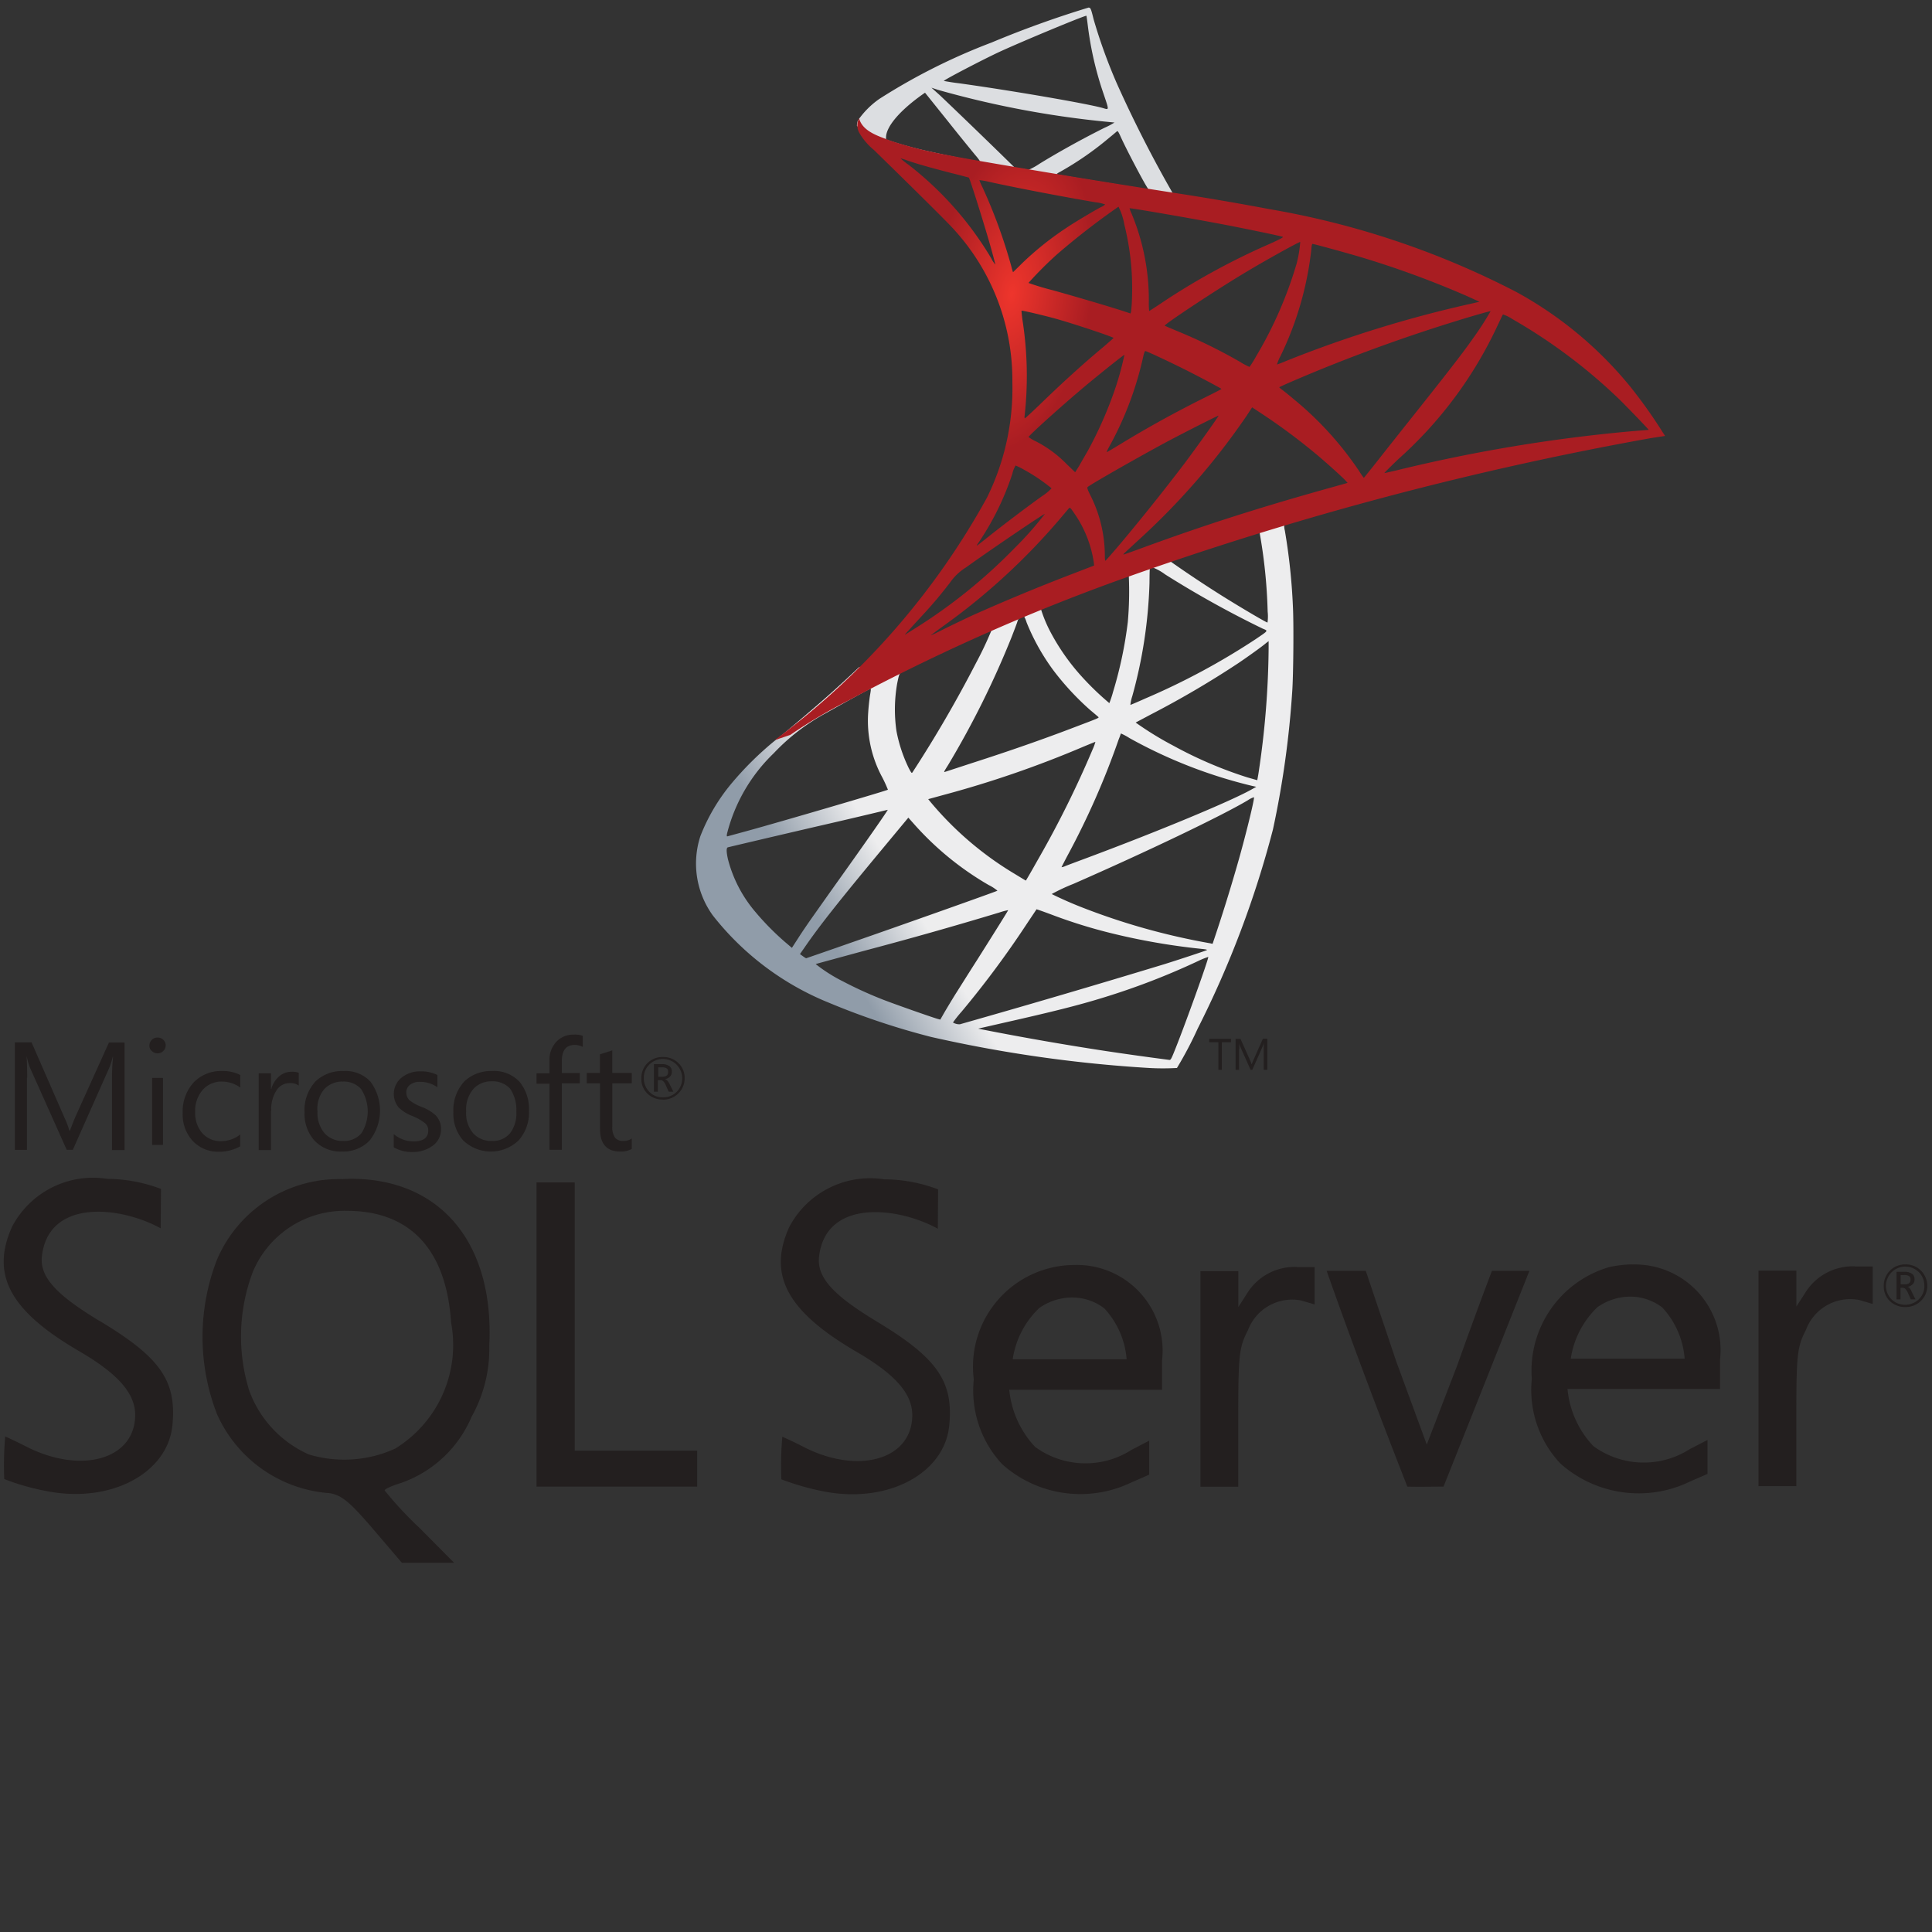 <svg xmlns="http://www.w3.org/2000/svg" viewBox="0 0 36 36"><rect x="0" y="0" width="36" height="36" fill="#333333" stroke="none"/><defs><linearGradient id="a" x1="-4271.483" y1="-5841.306" x2="-4259.429" y2="-5848.429" gradientTransform="translate(523.129 711.53) scale(.119)" gradientUnits="userSpaceOnUse"><stop offset="0" stop-color="#909ca9"/><stop offset="1" stop-color="#ededee"/></linearGradient><linearGradient id="b" x1="-4271.213" y1="-5975.552" x2="-4261.513" y2="-5975.552" gradientTransform="translate(523.129 711.53) scale(.119)" gradientUnits="userSpaceOnUse"><stop offset="0" stop-color="#939fab"/><stop offset="1" stop-color="#dcdee1"/></linearGradient><radialGradient id="c" cx="-11622.439" cy="-7446.542" r="12.878" gradientTransform="matrix(-.114 -.017 .035 -.228 -1045.479 -1889.913)" gradientUnits="userSpaceOnUse"><stop offset="0" stop-color="#ee352c"/><stop offset="1" stop-color="#a91d22"/></radialGradient></defs><g data-name="Layer 2"><g data-name="MS SQL"><path fill="none" d="M0 0h36v36H0z"/><path d="M6.513 21.966c-.056 0-.11.005-.165.005A2.466 2.466 0 0 0 4.04 23.48a3.976 3.976 0 0 0 .004 2.871 2.49 2.49 0 0 0 2.096 1.472c.225.036.376.16.812.669l.536.628h.973l-.647-.652a6.906 6.906 0 0 1-.647-.696c0-.027.137-.087.303-.138A2.223 2.223 0 0 0 8.787 26.4a2.59 2.59 0 0 0 .33-1.325c.096-1.922-.917-3.123-2.604-3.11v.001zm.852 5.026a2.289 2.289 0 0 1-1.609.11 2.075 2.075 0 0 1-1.114-1.197 3.4 3.4 0 0 1 .064-2.192 1.85 1.85 0 0 1 1.756-1.151c1.183 0 1.856.724 1.944 2.086a2.265 2.265 0 0 1-1.04 2.343zm16.805-3.384a1.042 1.042 0 0 0-.931.49l-.165.258v-.67h-.706v4.017h.705V26.42c0-1.174.015-1.311.18-1.632a.881.881 0 0 1 .99-.556l.253.074v-.696h-.326v-.001zm-4.15-.037a1.895 1.895 0 0 0-1.875 2.133 2.014 2.014 0 0 0 .527 1.577 2.185 2.185 0 0 0 2.407.343c.16-.068.335-.147.335-.147v-.632l-.335.174a1.588 1.588 0 0 1-1.793-.06 1.81 1.81 0 0 1-.48-1.063h2.847v-.542a1.598 1.598 0 0 0-1.633-1.783zm-1.15 1.761a1.646 1.646 0 0 1 .495-.959 1.065 1.065 0 0 1 .614-.196.982.982 0 0 1 .596.201 1.567 1.567 0 0 1 .418.95h-2.124v.004zm-17.025-.724C1.079 24.144.74 23.81.78 23.415c.119-1.09 1.467-.94 2.214-.527L3 22.154a2.88 2.88 0 0 0-1.004-.188 1.703 1.703 0 0 0-1.77.89c-.403.893-.046 1.567 1.247 2.32.725.421 1.046.788 1.046 1.188 0 .825-.995 1.113-2.022.595a8.116 8.116 0 0 0-.4-.193 6.34 6.34 0 0 0-.018.794 4.388 4.388 0 0 0 .789.224c1.174.234 2.242-.316 2.343-1.21.087-.84-.216-1.28-1.366-1.967zM30.42 23.56a2.138 2.138 0 0 0-.437.051 2.011 2.011 0 0 0-1.44 2.083 2.003 2.003 0 0 0 .528 1.572 2.19 2.19 0 0 0 2.412.344l.334-.146v-.633l-.335.174a1.59 1.59 0 0 1-1.793-.06 1.786 1.786 0 0 1-.481-1.064h2.842v-.541a1.596 1.596 0 0 0-1.632-1.778l.002-.002zm-1.152 1.762a1.672 1.672 0 0 1 .496-.963 1.06 1.06 0 0 1 .613-.198.982.982 0 0 1 .597.202 1.576 1.576 0 0 1 .417.954H29.27l-.001.005zm-12.944-.706c-.765-.463-1.104-.798-1.063-1.193.119-1.091 1.467-.94 2.214-.527l.005-.734a2.866 2.866 0 0 0-1.004-.187 1.704 1.704 0 0 0-1.77.89c-.403.893-.041 1.567 1.247 2.32.725.42 1.046.783 1.046 1.182 0 .826-.995 1.119-2.022.596a6.757 6.757 0 0 0-.4-.192 6.34 6.34 0 0 0-.018.794 4.803 4.803 0 0 0 .784.224c1.174.235 2.243-.315 2.343-1.21.088-.834-.215-1.274-1.362-1.962v-.001zm18.245-1.019a1.038 1.038 0 0 0-.93.491l-.166.257v-.669h-.706v4.016h.705V26.41c0-1.173.015-1.311.18-1.632a.88.88 0 0 1 .99-.555l.253.074v-.698h-.326zm-23.86.996v-2.56h-.712v5.668h2.994v-.67h-2.282v-2.438zm16.464.797l-.587 1.527-.564-1.535-.573-1.702h-.729c.472 1.34.986 2.7 1.504 4.021.225.006.45 0 .674 0l.793-1.99.807-2.03H27.8s-.308.806-.628 1.71zm-14.824-4.9a.39.39 0 0 0 .29-.116.384.384 0 0 0 .118-.284.377.377 0 0 0-.119-.284.396.396 0 0 0-.284-.11.39.39 0 0 0-.289.114.382.382 0 0 0-.114.284.37.37 0 0 0 .114.284.386.386 0 0 0 .284.11v.002zm-.252-.652a.36.36 0 0 1 .615.252.353.353 0 0 1-.105.257.344.344 0 0 1-.253.1.335.335 0 0 1-.252-.1.353.353 0 0 1-.105-.257.34.34 0 0 1 .1-.252zm.17.289h.046c.033 0 .065.031.092.091l.055.124h.087l-.068-.137c-.028-.056-.056-.088-.088-.097a.167.167 0 0 0 .096-.05.126.126 0 0 0 .031-.092.117.117 0 0 0-.04-.097.23.23 0 0 0-.148-.04h-.146v.513h.074v-.215h.009zm0-.239h.064a.164.164 0 0 1 .097.023c.017.014.022.032.022.064 0 .06-.037.088-.106.088h-.078v-.175zm-11.76.193a7.35 7.35 0 0 0-.01-.39H.5a1.173 1.173 0 0 0 .06.207l.683 1.527h.114l.684-1.54a1.39 1.39 0 0 0 .06-.194h.005a4.425 4.425 0 0 0-.019.391v1.348h.234v-2.004H2.03L1.4 20.821a7.543 7.543 0 0 0-.097.247h-.01a1.605 1.605 0 0 0-.09-.238l-.615-1.407H.277v2.003h.225v-1.343h.004zm2.328.004h.202v1.248h-.202zm.101-.458a.142.142 0 0 0 .105-.042.146.146 0 0 0 .046-.105.132.132 0 0 0-.045-.105.147.147 0 0 0-.107-.042.144.144 0 0 0-.105.042.148.148 0 0 0-.046.105.127.127 0 0 0 .046.105.151.151 0 0 0 .105.042zm1.54 1.733v-.22a.581.581 0 0 1-.352.124.457.457 0 0 1-.354-.148.57.57 0 0 1-.133-.394.592.592 0 0 1 .142-.416.462.462 0 0 1 .358-.152.587.587 0 0 1 .34.11v-.233a.699.699 0 0 0-.33-.074.707.707 0 0 0-.542.216.806.806 0 0 0-.201.568.728.728 0 0 0 .183.514.65.65 0 0 0 .495.206.808.808 0 0 0 .395-.101zm.578-.665a.647.647 0 0 1 .106-.39.288.288 0 0 1 .234-.123.269.269 0 0 1 .173.046v-.239a.364.364 0 0 0-.137-.018.349.349 0 0 0-.22.078.483.483 0 0 0-.155.242h-.006V20h-.228v1.43h.229v-.733zm1.317.762a.677.677 0 0 0 .518-.207.902.902 0 0 0 .013-1.096.632.632 0 0 0-.5-.197.718.718 0 0 0-.517.188.78.78 0 0 0-.21.578.745.745 0 0 0 .182.527.666.666 0 0 0 .514.207zm-.326-1.165a.452.452 0 0 1 .343-.138.428.428 0 0 1 .34.138.767.767 0 0 1 .01.82.418.418 0 0 1-.345.148.447.447 0 0 1-.348-.147.58.58 0 0 1-.129-.404.561.561 0 0 1 .129-.417zm2.04 1.04a.376.376 0 0 0 .133-.293.358.358 0 0 0-.105-.261.811.811 0 0 0-.266-.156.833.833 0 0 1-.216-.12.196.196 0 0 1-.06-.146.173.173 0 0 1 .069-.142.283.283 0 0 1 .184-.055.54.54 0 0 1 .326.101v-.229a.672.672 0 0 0-.308-.068.545.545 0 0 0-.362.119.393.393 0 0 0-.051.554.741.741 0 0 0 .257.16.963.963 0 0 1 .234.133.175.175 0 0 1 .06.137c0 .133-.092.202-.271.202a.567.567 0 0 1-.372-.136v.247a.676.676 0 0 0 .352.087.622.622 0 0 0 .395-.133zm1.091-1.375a.718.718 0 0 0-.518.188.784.784 0 0 0-.21.578.748.748 0 0 0 .183.527.746.746 0 0 0 1.032 0 .77.77 0 0 0 .193-.55.784.784 0 0 0-.179-.546.647.647 0 0 0-.5-.198v.001zm.445.752a.615.615 0 0 1-.114.404.418.418 0 0 1-.344.147.447.447 0 0 1-.349-.147.58.58 0 0 1-.128-.404.588.588 0 0 1 .138-.422.452.452 0 0 1 .343-.138.435.435 0 0 1 .339.138.697.697 0 0 1 .115.422zm.62.716h.228v-1.239h.335v-.192h-.335v-.221c0-.2.078-.302.24-.302a.316.316 0 0 1 .15.037v-.207a.42.42 0 0 0-.166-.022.427.427 0 0 0-.307.114.482.482 0 0 0-.147.372V20h-.242v.193h.242v1.233zm.94-.39c0 .28.123.422.375.422a.413.413 0 0 0 .216-.048v-.196a.24.24 0 0 1-.147.046.195.195 0 0 1-.165-.06.336.336 0 0 1-.05-.206v-.807h.362v-.193h-.363v-.421c-.079.027-.156.05-.23.073v.348h-.246v.193h.247v.848zm24.608 2.636a.394.394 0 0 0-.284-.11.394.394 0 0 0-.404.4.375.375 0 0 0 .114.283.404.404 0 0 0 .29.11.394.394 0 0 0 .288-.114.387.387 0 0 0 .119-.284.397.397 0 0 0-.124-.285zm-.037.542a.369.369 0 0 1-.505 0 .357.357 0 0 1-.105-.258.36.36 0 0 1 .61-.253.347.347 0 0 1 .105.253.33.33 0 0 1-.105.257zm-.206-.234a.198.198 0 0 0 .096-.051.127.127 0 0 0 .032-.092.117.117 0 0 0-.041-.097.23.23 0 0 0-.148-.04h-.146v.513h.074v-.216h.046c.031 0 .063.032.091.092l.055.123h.087l-.068-.137c-.024-.06-.051-.088-.08-.097l.002.001zm-.05-.047h-.08v-.173h.065a.16.16 0 0 1 .096.022c.019.014.023.032.023.065 0 .059-.037.086-.105.086zm-12.793-3.998h.064v-.513h.17v-.065h-.404v.065h.17v.513zm.389-.386a.924.924 0 0 0-.004-.114.318.318 0 0 0 .018.06l.197.44h.032l.197-.444c.006-.014.01-.032.019-.056-.004.046-.004.083-.004.11v.39h.068v-.578h-.083l-.178.4c-.005.013-.019.041-.028.073h-.005a.42.42 0 0 0-.026-.069l-.18-.403h-.092v.578h.065v-.386h.004z" fill="#231f1f"/><path d="M24.37 9.368l-3.959 1.293-3.444 1.52-.963.254c-.245.233-.503.47-.781.709-.305.263-.59.503-.808.676a6.025 6.025 0 0 0-.784.778 3.527 3.527 0 0 0-.58.981 1.648 1.648 0 0 0 .233 1.481 5.246 5.246 0 0 0 2.163 1.625 13.743 13.743 0 0 0 1.903.637 25.194 25.194 0 0 0 4.057.578 4.652 4.652 0 0 0 .524 0 7.127 7.127 0 0 0 .386-.733 18.532 18.532 0 0 0 1.403-3.713 17.595 17.595 0 0 0 .359-2.573c.021-.29.03-1.263.012-1.592a11.179 11.179 0 0 0-.15-1.403.324.324 0 0 1-.009-.123 5.169 5.169 0 0 1 .536-.162l-.099-.233zm-.904.53a9.69 9.69 0 0 1 .155 1.499.802.802 0 0 1-.003.203c-.024 0-.505-.284-.85-.5a22.75 22.75 0 0 1-.957-.637c-.03-.02-.027-.024.219-.108.415-.14 1.403-.457 1.436-.457zm-2.017.664a.993.993 0 0 1 .26.14 18.549 18.549 0 0 0 1.814 1.009c.11.048.122.03-.132.203a13.041 13.041 0 0 1-2.056 1.104c-.146.066-.269.117-.272.117a.776.776 0 0 1 .036-.165 8.822 8.822 0 0 0 .32-2.103c.003-.3.003-.3.03-.308-.006.003-.003.003 0 .003zm-.416.158a6.451 6.451 0 0 1-.018.871 7.615 7.615 0 0 1-.275 1.302 1.997 1.997 0 0 1-.069.209 5.265 5.265 0 0 1-.556-.542 4.048 4.048 0 0 1-.55-.801 2.52 2.52 0 0 1-.168-.407c.048-.033 1.624-.644 1.636-.632zm-1.956.77l.009.002a.56.56 0 0 1 .044.108 4.043 4.043 0 0 0 .497.889 5.064 5.064 0 0 0 .691.745c.072.06.138.116.147.125.018.018.024.015-.464.2-.565.216-1.182.432-1.888.659l-.505.165c-.027.009-.018-.006.06-.13a16.825 16.825 0 0 0 1.181-2.38c.051-.132.102-.264.11-.294a.108.108 0 0 1 .067-.078.29.29 0 0 1 .05-.012zm-.599.248a6.69 6.69 0 0 1-.293.619 23.178 23.178 0 0 1-1.182 2.034c-.015.021-.02.015-.069-.077a2.743 2.743 0 0 1-.23-.694 2.793 2.793 0 0 1 .015-.892c.039-.186.036-.183.126-.227.383-.195 1.621-.775 1.633-.763zm5.161.21v.125a16.276 16.276 0 0 1-.176 2.25 3.503 3.503 0 0 1-.036.215l-.189-.054a7.721 7.721 0 0 1-1.376-.59 6.093 6.093 0 0 1-.7-.43c.003-.003.129-.069.275-.147a17.628 17.628 0 0 0 1.637-.96c.182-.123.457-.32.517-.374l.048-.036zm-7.42.885c.012 0 .01.024-.009.131a4.228 4.228 0 0 0-.033.32 2.214 2.214 0 0 0 .264 1.203 2.481 2.481 0 0 1 .104.228c-.02.018-2.001.598-2.624.769l-.359.098c-.02.006-.023.003-.015-.048a3.144 3.144 0 0 1 .871-1.499 3.87 3.87 0 0 1 .984-.754c.306-.173.775-.433.811-.445l.006-.003zm4.668.834a1.207 1.207 0 0 1 .161.087 9.014 9.014 0 0 0 2.292.892l.069.015-.096.054c-.398.221-1.705.765-3.043 1.265-.194.072-.386.144-.422.159a.216.216 0 0 1-.068.02c0-.002.053-.107.122-.236a14.762 14.762 0 0 0 .943-2.145c.024-.057.039-.108.042-.11zm-.476.156a.86.86 0 0 1-.05.138 18.946 18.946 0 0 1-1.04 2.091c-.11.197-.203.356-.206.356s-.092-.054-.2-.12a6.153 6.153 0 0 1-1.565-1.331l-.054-.066.273-.075a19.538 19.538 0 0 0 2.627-.906c.116-.048.212-.087.215-.087zm2.956 1.032c.003.069-.15.685-.275 1.131a32.49 32.49 0 0 1-.497 1.6.198.198 0 0 1-.039-.008 12.505 12.505 0 0 1-2.432-.685 7.02 7.02 0 0 1-.527-.234 3.492 3.492 0 0 1 .401-.188c1.361-.596 2.774-1.272 3.258-1.562a.39.39 0 0 1 .111-.054zm-6.825.234c.006.006-.374.553-.906 1.298-.186.26-.401.566-.482.68s-.203.292-.272.4l-.126.195-.134-.114a4.984 4.984 0 0 1-.557-.568 2.455 2.455 0 0 1-.5-.967c-.032-.143-.032-.215-.003-.224.045-.012.844-.2 1.592-.374a133.115 133.115 0 0 0 1.389-.326zm.383.146l.096.108a5.618 5.618 0 0 0 1.403 1.149.786.786 0 0 1 .162.105c-.021.015-1.85.664-2.696.957-.476.167-.868.302-.87.302a.514.514 0 0 1-.06-.039l-.054-.039.087-.125c.28-.407.634-.853 1.403-1.78l.53-.638zm2.388 1.709c.003-.003.135.044.296.104a9.575 9.575 0 0 0 1.11.344 12.288 12.288 0 0 0 1.679.29c.065.007.101.013.09.022-.022.012-.461.158-.785.26a213.118 213.118 0 0 1-3.817 1.122.237.237 0 0 1-.129-.033 2.169 2.169 0 0 1 .159-.2 17.76 17.76 0 0 0 1.214-1.634c.1-.15.183-.272.183-.275zm-.527.015c.003.003-.21.344-.58.93-.159.248-.335.53-.398.628-.06.096-.15.246-.2.33l-.087.152-.045-.012c-.108-.03-.865-.296-1.065-.377a7.41 7.41 0 0 1-.697-.32 2.912 2.912 0 0 1-.515-.326c.006-.003.416-.114.91-.249a73.998 73.998 0 0 0 2.513-.712 1.197 1.197 0 0 1 .164-.044zm3.725.873h.003c.012.03-.472 1.376-.649 1.801-.039.096-.054.12-.075.117a60.85 60.85 0 0 1-1.181-.165 54.588 54.588 0 0 1-2.31-.403l-.072-.015.446-.102c.957-.216 1.418-.332 1.885-.476a13.323 13.323 0 0 0 1.762-.679 1.446 1.446 0 0 1 .191-.078z" fill="url(#a)"/><path d="M20.288.14a19.017 19.017 0 0 0-1.813.653A11.321 11.321 0 0 0 16.39 1.84a1.581 1.581 0 0 0-.404.404.28.28 0 0 0-.018.102l.4.38.955.305 2.271.407 2.597.446.027-.225c-.009 0-.015-.003-.024-.003l-.34-.053-.07-.123a23.151 23.151 0 0 1-.969-1.915A9.895 9.895 0 0 1 20.378.36c-.05-.203-.057-.215-.09-.218zm-.048.154h.004c.002.003.014.086.026.185a6.25 6.25 0 0 0 .29 1.26c.111.329.111.31-.017.272-.306-.084-1.673-.32-2.663-.458a3.983 3.983 0 0 1-.293-.045c-.012-.012.715-.392 1.035-.541.41-.189 1.535-.658 1.618-.673zm-2.884 1.34l.117.039a17.834 17.834 0 0 0 3.109.592l.185.018a1.383 1.383 0 0 1-.188.099c-.425.212-.892.473-1.215.673a1.24 1.24 0 0 1-.195.108c-.012 0-.074-.012-.14-.021l-.12-.018-.3-.293c-.526-.512-.939-.907-1.097-1.057zm-.12.093l.422.526c.23.29.464.575.515.637a.983.983 0 0 1 .09.117c-.012.01-.61-.108-.928-.18a7.544 7.544 0 0 1-.66-.173L16.51 2.6v-.042c.003-.2.257-.5.688-.804l.039-.027zm3.585.718c.012 0 .027.027.063.107.101.225.419.83.496.946.024.039.066.042-.356-.027-1.014-.165-1.34-.218-1.34-.224a.31.31 0 0 1 .069-.045 5.841 5.841 0 0 0 .912-.632c.07-.056.132-.11.144-.12.003-.005.009-.008.012-.005z" fill="url(#b)"/><path d="M16.007 2.202a.298.298 0 0 0-.003.26 1.182 1.182 0 0 0 .281.333s1.331 1.298 1.493 1.484a4.16 4.16 0 0 1 1.086 2.842 4.602 4.602 0 0 1-.473 2.151 13.973 13.973 0 0 1-3.96 4.521l.295-.099a9.512 9.512 0 0 1 1.062-.63 37.86 37.86 0 0 1 4.94-2.212 61.606 61.606 0 0 1 10.026-2.687l.272-.042-.042-.065a9.224 9.224 0 0 0-.601-.847 7.189 7.189 0 0 0-2.124-1.768 15.754 15.754 0 0 0-4.61-1.547 51.581 51.581 0 0 0-1.805-.308c-1.37-.213-2.256-.36-3.231-.527-.35-.06-.874-.15-1.22-.224a7.752 7.752 0 0 1-.794-.213c-.215-.084-.526-.167-.592-.422zm.772.748a.832.832 0 0 1 .114.036c.113.04.26.084.433.132q.197.054.395.105c.18.044.33.086.332.086.021.021.324.988.425 1.359.04.14.07.26.066.26a.605.605 0 0 1-.075-.117 6.228 6.228 0 0 0-1.544-1.744 1.276 1.276 0 0 1-.146-.117zm1.472.407a1.176 1.176 0 0 1 .161.027c.509.114 1.422.287 2.005.386a.732.732 0 0 1 .177.04.302.302 0 0 1-.081.05c-.099.05-.497.287-.629.377a5.732 5.732 0 0 0-.846.676c-.087.087-.162.159-.162.159s-.018-.051-.033-.114a9.696 9.696 0 0 0-.535-1.466 1.284 1.284 0 0 1-.06-.138c0 .006 0 .003.003.003zm2.59.494a1.151 1.151 0 0 1 .109.332 4.898 4.898 0 0 1 .143 1.37 2.578 2.578 0 0 1-.018.258l-.009.03-.155-.051c-.32-.102-.841-.255-1.287-.38a5.107 5.107 0 0 1-.46-.138 7.072 7.072 0 0 1 .529-.53 13.885 13.885 0 0 1 1.149-.891zm.207.03c.01-.01 1.239.203 1.798.311.416.08 1.02.206 1.057.221.018.006-.045.042-.246.132a12.986 12.986 0 0 0-1.96 1.065 9.415 9.415 0 0 1-.284.186 1.633 1.633 0 0 1-.006-.192 4.179 4.179 0 0 0-.323-1.627.453.453 0 0 1-.036-.096zm3.18.628a2.25 2.25 0 0 1-.065.395 7.5 7.5 0 0 1-.754 1.73 1.972 1.972 0 0 1-.126.203 1.276 1.276 0 0 1-.18-.096 9.743 9.743 0 0 0-1.172-.574c-.12-.051-.224-.093-.227-.099-.021-.018.942-.655 1.45-.96.405-.246 1.063-.61 1.075-.599zm.228.036c.027 0 .572.15.856.233a17.65 17.65 0 0 1 2.037.745l.219.1-.153.035a22.304 22.304 0 0 0-3.45 1.068 2.213 2.213 0 0 1-.17.066.77.77 0 0 1 .063-.153 6.06 6.06 0 0 0 .577-1.992c.003-.057.012-.102.021-.102zM19.035 5.79c.009-.01.425.09.649.152.341.096 1.065.338 1.065.356 0 .003-.08.072-.176.156-.392.326-.77.67-1.221 1.107-.135.129-.248.233-.254.233s-.01-.018-.006-.042a6.745 6.745 0 0 0-.042-1.804c-.01-.084-.018-.155-.015-.158zm8.74.009a5.744 5.744 0 0 1-.318.493c-.18.258-.443.599-1.038 1.347-.314.395-.667.84-.784.99-.12.15-.219.275-.222.275a1.032 1.032 0 0 1-.083-.12 6.182 6.182 0 0 0-1.212-1.337 6.977 6.977 0 0 0-.221-.18.334.334 0 0 1-.06-.05c0-.01.508-.228.894-.383a30.661 30.661 0 0 1 2.29-.817c.361-.114.747-.224.753-.218zm.23.06a.69.69 0 0 1 .17.083 10.148 10.148 0 0 1 2.002 1.502c.158.156.55.563.544.566l-.3.024A29.492 29.492 0 0 0 26 8.77c-.105.024-.197.045-.204.045s.111-.117.258-.258A7.655 7.655 0 0 0 27.87 6.14c.069-.147.129-.272.135-.281zm-6.664.682c.042.009.431.191.725.338.269.134.673.35.694.368.003.003-.141.078-.317.164-.563.282-1.045.548-1.547.853a10.42 10.42 0 0 1-.267.159c-.012 0-.009-.012.072-.159a6.248 6.248 0 0 0 .608-1.649c.012-.044.024-.074.032-.074zm-.389.071a5.709 5.709 0 0 1-.155.578 7.366 7.366 0 0 1-.53 1.215c-.048.083-.12.206-.158.275l-.075.12-.168-.162a2.198 2.198 0 0 0-.556-.41.803.803 0 0 1-.144-.084c0-.024.512-.487.904-.822.281-.243.874-.718.882-.71zm2.38.979l.146.096a11.377 11.377 0 0 1 1.032.763c.17.14.5.436.565.508l.036.04-.242.068c-1.37.38-2.43.718-3.665 1.173-.138.05-.254.092-.263.092-.018 0-.033.015.275-.269a13.136 13.136 0 0 0 2.01-2.31l.105-.161zm-.626.155c.006.006-.404.584-.65.91a40.461 40.461 0 0 1-1.172 1.466c-.15.177-.279.323-.285.326-.009.003-.012-.042-.012-.11a2.508 2.508 0 0 0-.254-1.078c-.069-.137-.08-.17-.066-.185.057-.051.928-.548 1.478-.844.371-.197.952-.49.96-.485zm-3.782.928a1.321 1.321 0 0 1 .156.078 3.285 3.285 0 0 1 .514.347.892.892 0 0 1-.173.143c-.285.204-.715.53-.967.73-.263.21-.272.216-.242.171a5.134 5.134 0 0 0 .652-1.316.507.507 0 0 1 .06-.153zm1.008.79c.015-.003.033.024.114.143a2.158 2.158 0 0 1 .335.871l.006.06-.41.158a37 37 0 0 0-1.867.775c-.128.06-.353.168-.5.24-.146.075-.266.131-.266.128s.093-.071.207-.155A12.064 12.064 0 0 0 19.8 9.61c.063-.074.12-.143.125-.146h.006zm-.463.113a6.322 6.322 0 0 1-.563.635 9.923 9.923 0 0 1-1.858 1.499l-.18.113c-.02.012.007-.018.318-.356.197-.212.347-.392.517-.613a1.011 1.011 0 0 1 .3-.284c.44-.317 1.454-1.005 1.466-.994z" fill="url(#c)"/></g></g></svg>